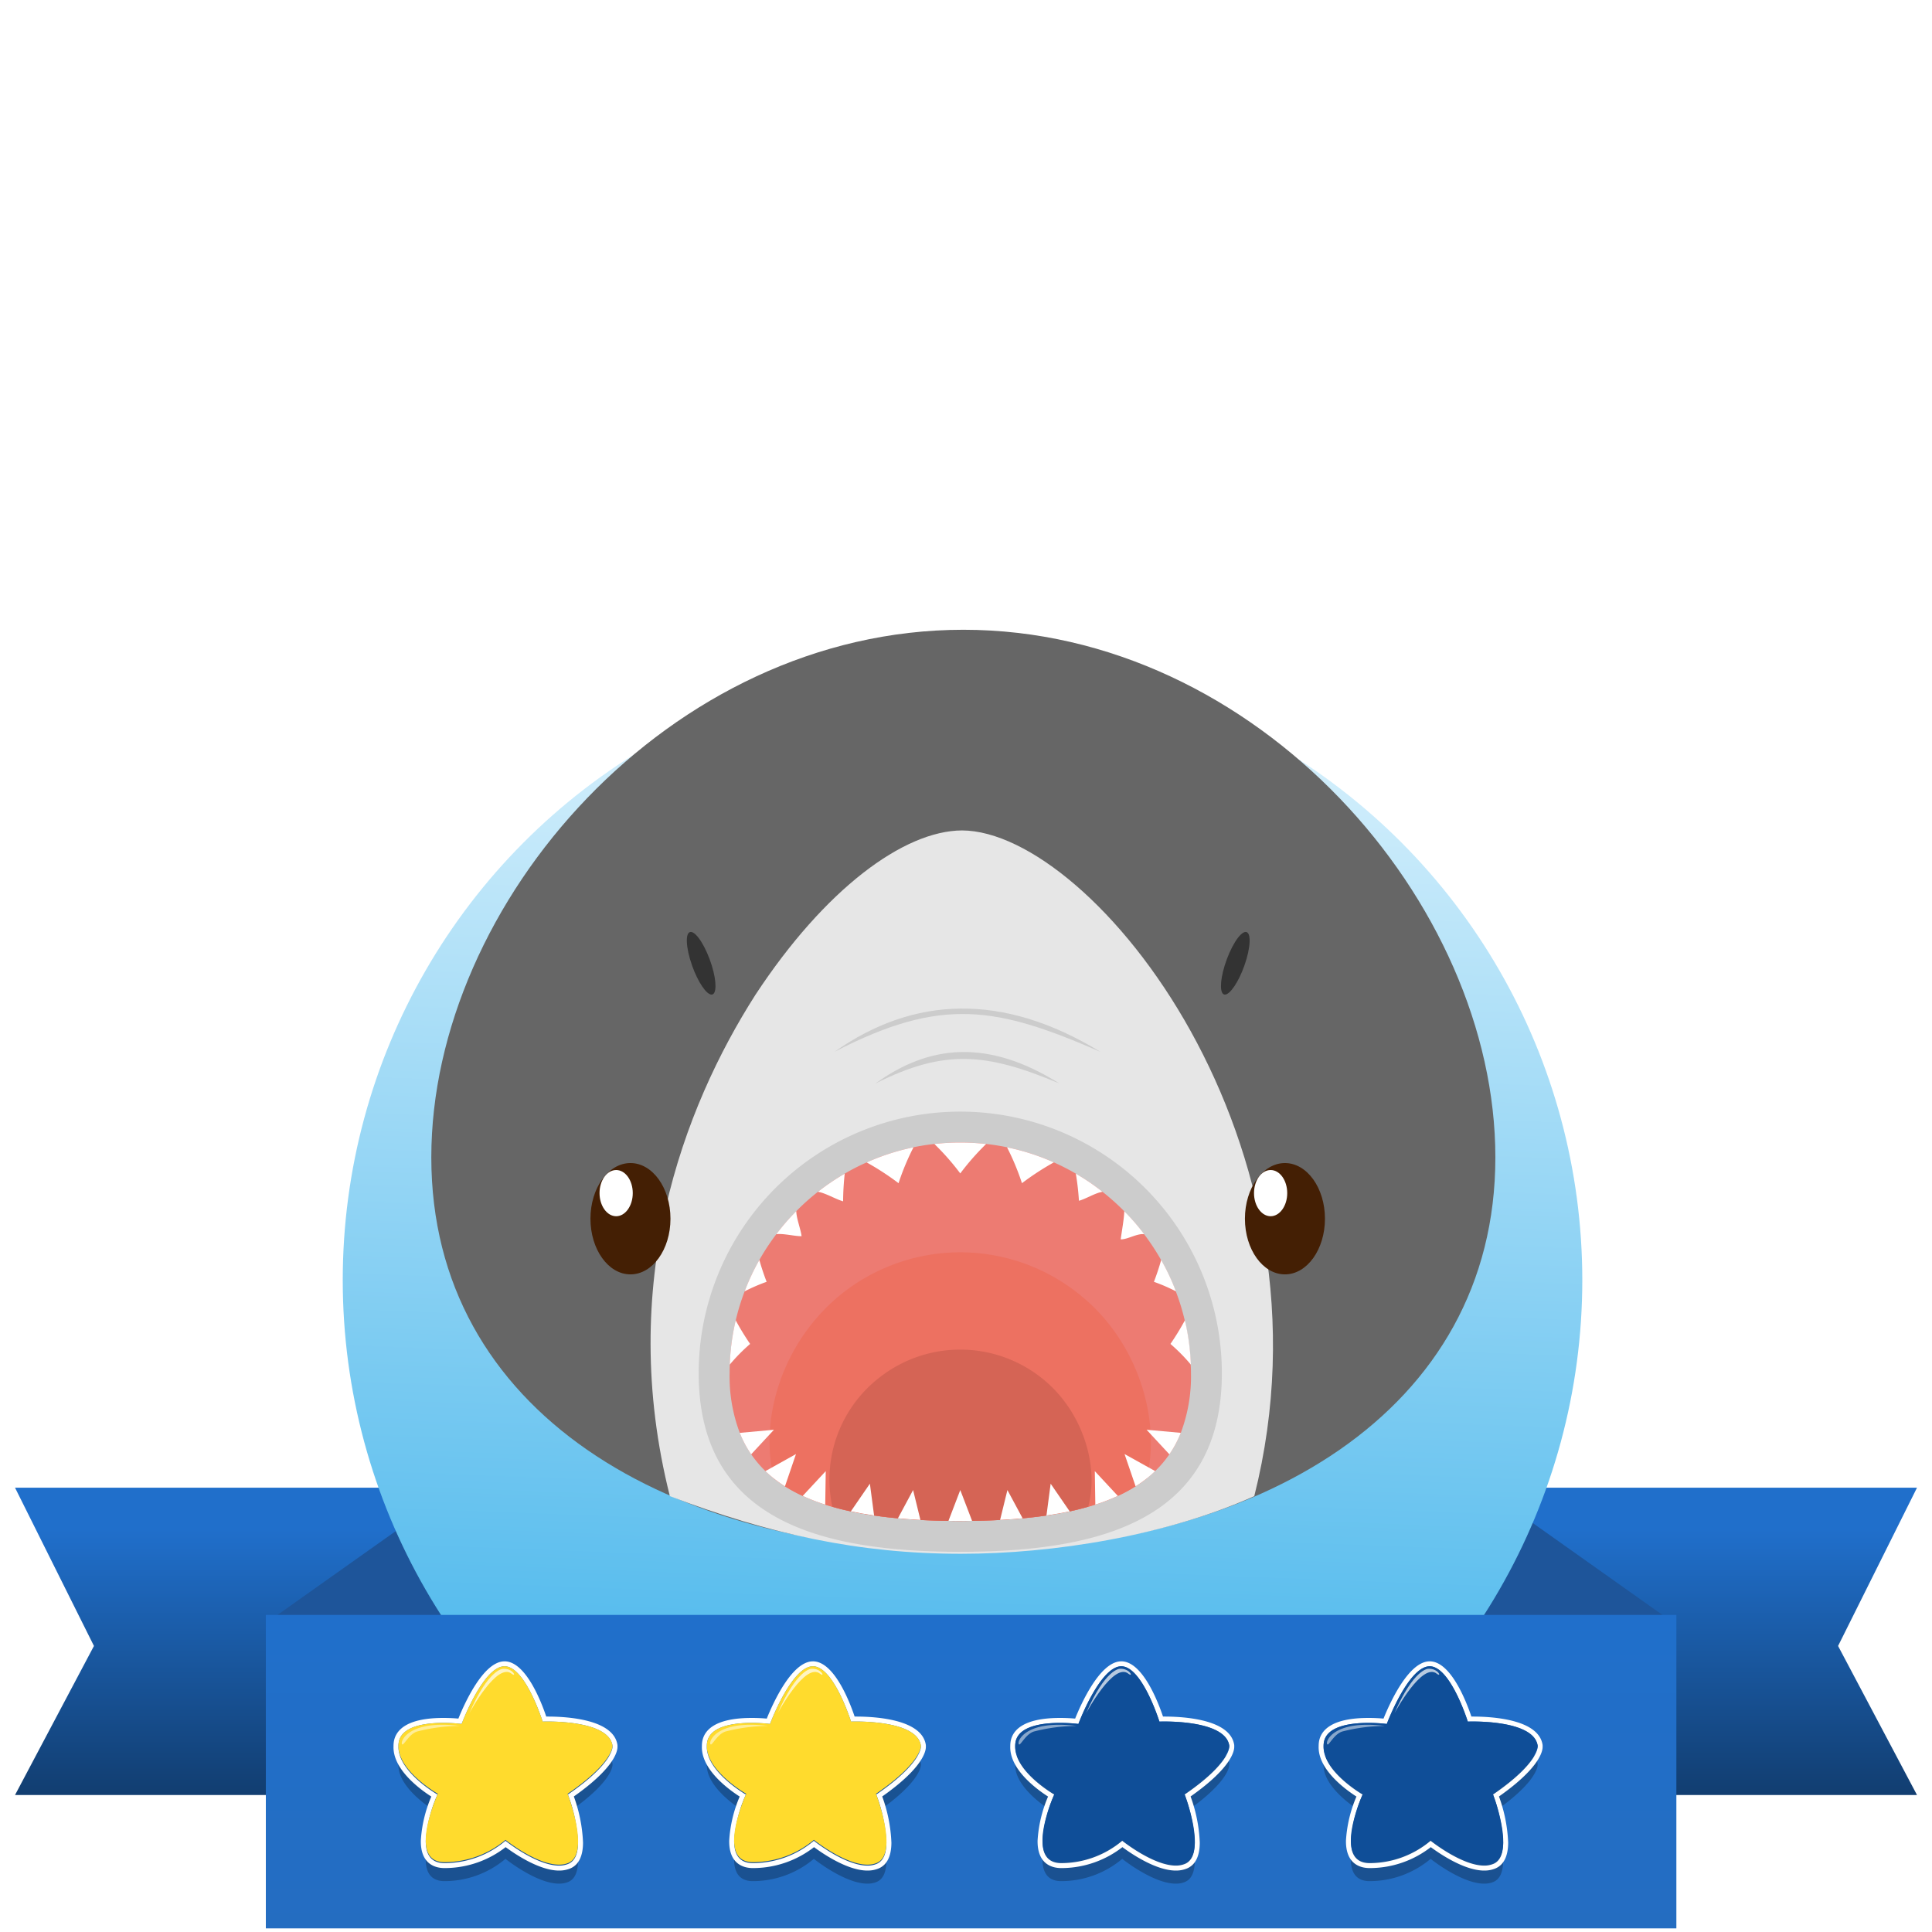 <svg xmlns="http://www.w3.org/2000/svg" xmlns:xlink="http://www.w3.org/1999/xlink" width="181" height="181" viewBox="0 0 181 181">
  <rect x="0" y="0" width="181" height="181" fill="#808080" stroke="none"/>
  <defs>
    <linearGradient id="linear-gradient" x1="0.5" y1="0.136" x2="0.5" y2="1.1" gradientUnits="objectBoundingBox">
      <stop offset="0" stop-color="#206fcb"/>
      <stop offset="1" stop-color="#103866"/>
    </linearGradient>
    <linearGradient id="linear-gradient-3" x1="0.535" y1="-0.102" x2="0.5" y2="0.811" gradientUnits="objectBoundingBox">
      <stop offset="0" stop-color="#effaff"/>
      <stop offset="1" stop-color="#54bbed"/>
    </linearGradient>
    <linearGradient id="linear-gradient-4" x1="0.5" x2="0.5" y2="1" gradientUnits="objectBoundingBox">
      <stop offset="0" stop-color="#206fcb"/>
      <stop offset="1" stop-color="#246dc1"/>
    </linearGradient>
    <clipPath id="clip-Artboard_42">
      <rect width="181" height="181"/>
    </clipPath>
  </defs>
  <g id="Artboard_42" data-name="Artboard – 42" clip-path="url(#clip-Artboard_42)">
    <rect width="181" height="181" fill="#fff"/>
    <g id="Group_27918" data-name="Group 27918" transform="translate(-373.593 -2863)">
      <g id="Group_27912" data-name="Group 27912" transform="translate(201.25 2783.714)">
        <g id="Group_27306" data-name="Group 27306" transform="translate(173.751 218.662)">
          <path id="Path_56597" data-name="Path 56597" d="M53.973,0H0V28.789H53.973L46.58,14.826Z" transform="translate(124.213)" fill="url(#linear-gradient)"/>
          <path id="Path_56596" data-name="Path 56596" d="M0,0H53.973V28.789H0L7.394,14.826Z" fill="url(#linear-gradient)"/>
          <path id="Path_56595" data-name="Path 56595" d="M17.745,0H37.707L19.963,12.846V32.532H0V12.577Z" transform="translate(23.66)" fill="#1e559a"/>
          <path id="Path_56598" data-name="Path 56598" d="M19.963,0H0L17.745,12.846V32.532H37.707V12.577Z" transform="translate(117.558)" fill="#1e559a"/>
        </g>
        <ellipse id="Ellipse_681" data-name="Ellipse 681" cx="58.064" cy="58.064" rx="58.064" ry="58.064" transform="translate(204.453 141.149)" fill="url(#linear-gradient-3)"/>
        <rect id="Rectangle_19590" data-name="Rectangle 19590" width="132.146" height="29.366" transform="translate(197.248 230.58)" fill="url(#linear-gradient-4)"/>
        <g id="Group_27753" data-name="Group 27753" transform="translate(209.203 234.928)">
          <g id="Group_27749" data-name="Group 27749" transform="translate(0 0)">
            <g id="Group_27254" data-name="Group 27254" transform="translate(0.467 2.15)" opacity="0.26">
              <path id="Path_56544" data-name="Path 56544" d="M83.26,76.978c-.36-2.518-6.547-2.266-6.547-2.266s-1.654-5.288-3.633-5.18-3.957,5.4-3.957,5.4-5.539-.719-5.9,1.763a2.163,2.163,0,0,0-.02.31c-.1,2.273,3.308,4.339,3.657,4.545a12.692,12.692,0,0,0-1.1,4.308c-.015,1.14.375,2.072,1.671,2.113a8.869,8.869,0,0,0,5.8-2.086s3.806,3.057,5.892,2.158c.672-.29.9-1.066.907-1.983a14.59,14.59,0,0,0-.953-4.509c4.289-2.937,4.182-4.478,4.182-4.478l0-.017A.519.519,0,0,0,83.26,76.978Z" transform="translate(-63.203 -69.53)"/>
            </g>
            <g id="Group_27255" data-name="Group 27255">
              <path id="Path_56545" data-name="Path 56545" d="M72.858,66.545c1.952,0,3.573,5.181,3.573,5.181s.172-.007.46-.007c1.44,0,5.787.175,6.087,2.273a.516.516,0,0,1,0,.072l0,.018s.107,1.54-4.182,4.478a14.59,14.59,0,0,1,.953,4.509c-.005.918-.235,1.694-.907,1.983a2.2,2.2,0,0,1-.875.166c-2.124,0-5.017-2.324-5.017-2.324a8.9,8.9,0,0,1-5.554,2.09c-.081,0-.163,0-.244,0-1.3-.041-1.686-.973-1.671-2.113a12.7,12.7,0,0,1,1.1-4.308c-.349-.206-3.755-2.272-3.657-4.545a2.16,2.16,0,0,1,.02-.31c.227-1.571,2.531-1.859,4.19-1.859a14.794,14.794,0,0,1,1.709.1s1.978-5.287,3.957-5.4h.06m0-.465h0l-.085,0c-1.974.108-3.724,4.085-4.237,5.361-.319-.029-.821-.062-1.4-.062-3.574,0-4.5,1.228-4.652,2.258a2.7,2.7,0,0,0-.025.375c-.093,2.168,2.467,4.045,3.54,4.733a12.32,12.32,0,0,0-.982,4.124c-.028,2.181,1.317,2.55,2.122,2.575.087,0,.173,0,.259,0a9.323,9.323,0,0,0,5.566-1.96c.822.61,3.139,2.194,5,2.194a2.662,2.662,0,0,0,1.06-.2c.781-.337,1.181-1.147,1.189-2.408a14.232,14.232,0,0,0-.861-4.334c3.994-2.806,4.108-4.389,4.088-4.688a.534.534,0,0,0,0-.09v-.006l0-.028c-.345-2.412-4.693-2.673-6.547-2.673h-.125c-.464-1.378-1.923-5.175-3.909-5.175Z" transform="translate(-62.454 -66.08)" fill="#fff"/>
            </g>
            <g id="Group_27747" data-name="Group 27747" transform="translate(0.466 0.465)">
              <path id="Path_56547" data-name="Path 56547" d="M66.893,78.771s-4.029-2.3-3.669-4.784,5.9-1.762,5.9-1.762,1.978-5.288,3.957-5.4,3.633,5.18,3.633,5.18,6.187-.252,6.547,2.266c0,0,.108,1.547-4.208,4.5,0,0,2.158,5.576.072,6.475s-5.892-2.158-5.892-2.158a8.869,8.869,0,0,1-5.8,2.086C64.016,85.065,66.893,78.771,66.893,78.771Z" transform="translate(-63.201 -66.826)" fill="#ffdb2d"/>
            </g>
            <g id="Group_27748" data-name="Group 27748" transform="translate(0.781 0.694)">
              <path id="Path_56552" data-name="Path 56552" d="M77.013,67.2s-1.34.007-3.139,4.152c0,0,2.59-4.847,3.975-3.678C78.334,68.032,77.952,67.131,77.013,67.2Z" transform="translate(-67.539 -67.194)" fill="#fff" opacity="0.7"/>
              <path id="Path_56553" data-name="Path 56553" d="M69.143,75.729a16.515,16.515,0,0,0-4,.523c-.746.238-1.216,1.257-1.376,1.214C63.478,77.376,64.107,75.1,69.143,75.729Z" transform="translate(-63.708 -70.37)" fill="#fff" opacity="0.5"/>
            </g>
          </g>
          <g id="Group_27750" data-name="Group 27750" transform="translate(28.891 0)">
            <g id="Group_27254-2" data-name="Group 27254" transform="translate(0.467 2.15)" opacity="0.26">
              <path id="Path_56544-2" data-name="Path 56544" d="M83.26,76.978c-.36-2.518-6.547-2.266-6.547-2.266s-1.654-5.288-3.633-5.18-3.957,5.4-3.957,5.4-5.539-.719-5.9,1.763a2.163,2.163,0,0,0-.02.31c-.1,2.273,3.308,4.339,3.657,4.545a12.692,12.692,0,0,0-1.1,4.308c-.015,1.14.375,2.072,1.671,2.113a8.869,8.869,0,0,0,5.8-2.086s3.806,3.057,5.892,2.158c.672-.29.9-1.066.907-1.983a14.59,14.59,0,0,0-.953-4.509c4.289-2.937,4.182-4.478,4.182-4.478l0-.017A.519.519,0,0,0,83.26,76.978Z" transform="translate(-63.203 -69.53)"/>
            </g>
            <g id="Group_27255-2" data-name="Group 27255" transform="translate(0)">
              <path id="Path_56545-2" data-name="Path 56545" d="M72.858,66.545c1.952,0,3.573,5.181,3.573,5.181s.172-.007.46-.007c1.44,0,5.787.175,6.087,2.273a.516.516,0,0,1,0,.072l0,.018s.107,1.54-4.182,4.478a14.59,14.59,0,0,1,.953,4.509c-.005.918-.235,1.694-.907,1.983a2.2,2.2,0,0,1-.875.166c-2.124,0-5.017-2.324-5.017-2.324a8.9,8.9,0,0,1-5.554,2.09c-.081,0-.163,0-.244,0-1.3-.041-1.686-.973-1.671-2.113a12.7,12.7,0,0,1,1.1-4.308c-.349-.206-3.755-2.272-3.657-4.545a2.16,2.16,0,0,1,.02-.31c.227-1.571,2.531-1.859,4.19-1.859a14.794,14.794,0,0,1,1.709.1s1.978-5.287,3.957-5.4h.06m0-.465h0l-.085,0c-1.974.108-3.724,4.085-4.237,5.361-.319-.029-.821-.062-1.4-.062-3.574,0-4.5,1.228-4.652,2.258a2.7,2.7,0,0,0-.025.375c-.093,2.168,2.467,4.045,3.54,4.733a12.32,12.32,0,0,0-.982,4.124c-.028,2.181,1.317,2.55,2.122,2.575.087,0,.173,0,.259,0a9.323,9.323,0,0,0,5.566-1.96c.822.61,3.139,2.194,5,2.194a2.662,2.662,0,0,0,1.06-.2c.781-.337,1.181-1.147,1.189-2.408a14.232,14.232,0,0,0-.861-4.334c3.994-2.806,4.108-4.389,4.088-4.688a.534.534,0,0,0,0-.09v-.006l0-.028c-.345-2.412-4.693-2.673-6.547-2.673h-.125c-.464-1.378-1.923-5.175-3.909-5.175Z" transform="translate(-62.454 -66.08)" fill="#fff"/>
            </g>
            <g id="Group_27747-2" data-name="Group 27747" transform="translate(0.466 0.465)">
              <path id="Path_56547-2" data-name="Path 56547" d="M66.893,78.771s-4.029-2.3-3.669-4.784,5.9-1.762,5.9-1.762,1.978-5.288,3.957-5.4,3.633,5.18,3.633,5.18,6.187-.252,6.547,2.266c0,0,.108,1.547-4.208,4.5,0,0,2.158,5.576.072,6.475s-5.892-2.158-5.892-2.158a8.869,8.869,0,0,1-5.8,2.086C64.016,85.065,66.893,78.771,66.893,78.771Z" transform="translate(-63.201 -66.826)" fill="#ffdb2d"/>
            </g>
            <g id="Group_27748-2" data-name="Group 27748" transform="translate(0.781 0.694)">
              <path id="Path_56552-2" data-name="Path 56552" d="M77.013,67.2s-1.34.007-3.139,4.152c0,0,2.59-4.847,3.975-3.678C78.334,68.032,77.952,67.131,77.013,67.2Z" transform="translate(-67.539 -67.194)" fill="#fff" opacity="0.7"/>
              <path id="Path_56553-2" data-name="Path 56553" d="M69.143,75.729a16.515,16.515,0,0,0-4,.523c-.746.238-1.216,1.257-1.376,1.214C63.478,77.376,64.107,75.1,69.143,75.729Z" transform="translate(-63.708 -70.37)" fill="#fff" opacity="0.5"/>
            </g>
          </g>
          <g id="Group_27751" data-name="Group 27751" transform="translate(57.781 0)">
            <g id="Group_27254-3" data-name="Group 27254" transform="translate(0.467 2.15)" opacity="0.26">
              <path id="Path_56544-3" data-name="Path 56544" d="M83.26,76.978c-.36-2.518-6.547-2.266-6.547-2.266s-1.654-5.288-3.633-5.18-3.957,5.4-3.957,5.4-5.539-.719-5.9,1.763a2.163,2.163,0,0,0-.02.31c-.1,2.273,3.308,4.339,3.657,4.545a12.692,12.692,0,0,0-1.1,4.308c-.015,1.14.375,2.072,1.671,2.113a8.869,8.869,0,0,0,5.8-2.086s3.806,3.057,5.892,2.158c.672-.29.9-1.066.907-1.983a14.59,14.59,0,0,0-.953-4.509c4.289-2.937,4.182-4.478,4.182-4.478l0-.017A.519.519,0,0,0,83.26,76.978Z" transform="translate(-63.203 -69.53)"/>
            </g>
            <g id="Group_27255-3" data-name="Group 27255" transform="translate(0)">
              <path id="Path_56545-3" data-name="Path 56545" d="M72.858,66.545c1.952,0,3.573,5.181,3.573,5.181s.172-.007.46-.007c1.44,0,5.787.175,6.087,2.273a.516.516,0,0,1,0,.072l0,.018s.107,1.54-4.182,4.478a14.59,14.59,0,0,1,.953,4.509c-.005.918-.235,1.694-.907,1.983a2.2,2.2,0,0,1-.875.166c-2.124,0-5.017-2.324-5.017-2.324a8.9,8.9,0,0,1-5.554,2.09c-.081,0-.163,0-.244,0-1.3-.041-1.686-.973-1.671-2.113a12.7,12.7,0,0,1,1.1-4.308c-.349-.206-3.755-2.272-3.657-4.545a2.16,2.16,0,0,1,.02-.31c.227-1.571,2.531-1.859,4.19-1.859a14.794,14.794,0,0,1,1.709.1s1.978-5.287,3.957-5.4h.06m0-.465h0l-.085,0c-1.974.108-3.724,4.085-4.237,5.361-.319-.029-.821-.062-1.4-.062-3.574,0-4.5,1.228-4.652,2.258a2.7,2.7,0,0,0-.025.375c-.093,2.168,2.467,4.045,3.54,4.733a12.32,12.32,0,0,0-.982,4.124c-.028,2.181,1.317,2.55,2.122,2.575.087,0,.173,0,.259,0a9.323,9.323,0,0,0,5.566-1.96c.822.61,3.139,2.194,5,2.194a2.662,2.662,0,0,0,1.06-.2c.781-.337,1.181-1.147,1.189-2.408a14.232,14.232,0,0,0-.861-4.334c3.994-2.806,4.108-4.389,4.088-4.688a.534.534,0,0,0,0-.09v-.006l0-.028c-.345-2.412-4.693-2.673-6.547-2.673h-.125c-.464-1.378-1.923-5.175-3.909-5.175Z" transform="translate(-62.454 -66.08)" fill="#fff"/>
            </g>
            <g id="Group_27747-3" data-name="Group 27747" transform="translate(0.466 0.465)">
              <path id="Path_56547-3" data-name="Path 56547" d="M66.893,78.771s-4.029-2.3-3.669-4.784,5.9-1.762,5.9-1.762,1.978-5.288,3.957-5.4,3.633,5.18,3.633,5.18,6.187-.252,6.547,2.266c0,0,.108,1.547-4.208,4.5,0,0,2.158,5.576.072,6.475s-5.892-2.158-5.892-2.158a8.869,8.869,0,0,1-5.8,2.086C64.016,85.065,66.893,78.771,66.893,78.771Z" transform="translate(-63.201 -66.826)" fill="#0f4e98"/>
            </g>
            <g id="Group_27748-3" data-name="Group 27748" transform="translate(0.781 0.694)">
              <path id="Path_56552-3" data-name="Path 56552" d="M77.013,67.2s-1.34.007-3.139,4.152c0,0,2.59-4.847,3.975-3.678C78.334,68.032,77.952,67.131,77.013,67.2Z" transform="translate(-67.539 -67.194)" fill="#fff" opacity="0.7"/>
              <path id="Path_56553-3" data-name="Path 56553" d="M69.143,75.729a16.515,16.515,0,0,0-4,.523c-.746.238-1.216,1.257-1.376,1.214C63.478,77.376,64.107,75.1,69.143,75.729Z" transform="translate(-63.708 -70.37)" fill="#fff" opacity="0.5"/>
            </g>
          </g>
          <g id="Group_27752" data-name="Group 27752" transform="translate(86.672 0)">
            <g id="Group_27254-4" data-name="Group 27254" transform="translate(0.467 2.15)" opacity="0.26">
              <path id="Path_56544-4" data-name="Path 56544" d="M83.26,76.978c-.36-2.518-6.547-2.266-6.547-2.266s-1.654-5.288-3.633-5.18-3.957,5.4-3.957,5.4-5.539-.719-5.9,1.763a2.163,2.163,0,0,0-.02.31c-.1,2.273,3.308,4.339,3.657,4.545a12.692,12.692,0,0,0-1.1,4.308c-.015,1.14.375,2.072,1.671,2.113a8.869,8.869,0,0,0,5.8-2.086s3.806,3.057,5.892,2.158c.672-.29.9-1.066.907-1.983a14.59,14.59,0,0,0-.953-4.509c4.289-2.937,4.182-4.478,4.182-4.478l0-.017A.519.519,0,0,0,83.26,76.978Z" transform="translate(-63.203 -69.53)"/>
            </g>
            <g id="Group_27255-4" data-name="Group 27255" transform="translate(0)">
              <path id="Path_56545-4" data-name="Path 56545" d="M72.858,66.545c1.952,0,3.573,5.181,3.573,5.181s.172-.007.46-.007c1.44,0,5.787.175,6.087,2.273a.516.516,0,0,1,0,.072l0,.018s.107,1.54-4.182,4.478a14.59,14.59,0,0,1,.953,4.509c-.005.918-.235,1.694-.907,1.983a2.2,2.2,0,0,1-.875.166c-2.124,0-5.017-2.324-5.017-2.324a8.9,8.9,0,0,1-5.554,2.09c-.081,0-.163,0-.244,0-1.3-.041-1.686-.973-1.671-2.113a12.7,12.7,0,0,1,1.1-4.308c-.349-.206-3.755-2.272-3.657-4.545a2.16,2.16,0,0,1,.02-.31c.227-1.571,2.531-1.859,4.19-1.859a14.794,14.794,0,0,1,1.709.1s1.978-5.287,3.957-5.4h.06m0-.465h0l-.085,0c-1.974.108-3.724,4.085-4.237,5.361-.319-.029-.821-.062-1.4-.062-3.574,0-4.5,1.228-4.652,2.258a2.7,2.7,0,0,0-.025.375c-.093,2.168,2.467,4.045,3.54,4.733a12.32,12.32,0,0,0-.982,4.124c-.028,2.181,1.317,2.55,2.122,2.575.087,0,.173,0,.259,0a9.323,9.323,0,0,0,5.566-1.96c.822.61,3.139,2.194,5,2.194a2.662,2.662,0,0,0,1.06-.2c.781-.337,1.181-1.147,1.189-2.408a14.232,14.232,0,0,0-.861-4.334c3.994-2.806,4.108-4.389,4.088-4.688a.534.534,0,0,0,0-.09v-.006l0-.028c-.345-2.412-4.693-2.673-6.547-2.673h-.125c-.464-1.378-1.923-5.175-3.909-5.175Z" transform="translate(-62.454 -66.08)" fill="#fff"/>
            </g>
            <g id="Group_27747-4" data-name="Group 27747" transform="translate(0.466 0.465)">
              <path id="Path_56547-4" data-name="Path 56547" d="M66.893,78.771s-4.029-2.3-3.669-4.784,5.9-1.762,5.9-1.762,1.978-5.288,3.957-5.4,3.633,5.18,3.633,5.18,6.187-.252,6.547,2.266c0,0,.108,1.547-4.208,4.5,0,0,2.158,5.576.072,6.475s-5.892-2.158-5.892-2.158a8.869,8.869,0,0,1-5.8,2.086C64.016,85.065,66.893,78.771,66.893,78.771Z" transform="translate(-63.201 -66.826)" fill="#0f4e98"/>
            </g>
            <g id="Group_27748-4" data-name="Group 27748" transform="translate(0.781 0.694)">
              <path id="Path_56552-4" data-name="Path 56552" d="M77.013,67.2s-1.34.007-3.139,4.152c0,0,2.59-4.847,3.975-3.678C78.334,68.032,77.952,67.131,77.013,67.2Z" transform="translate(-67.539 -67.194)" fill="#fff" opacity="0.7"/>
              <path id="Path_56553-4" data-name="Path 56553" d="M69.143,75.729a16.515,16.515,0,0,0-4,.523c-.746.238-1.216,1.257-1.376,1.214C63.478,77.376,64.107,75.1,69.143,75.729Z" transform="translate(-63.708 -70.37)" fill="#fff" opacity="0.5"/>
            </g>
          </g>
        </g>
      </g>
      <g id="Group_27914" data-name="Group 27914" transform="translate(414 2922)">
        <path id="Path_56955" data-name="Path 56955" d="M658.817,448.513c0,23.841-22.316,36.914-49.843,36.914s-49.844-13.072-49.844-36.914,22.316-49.427,49.844-49.427S658.817,424.672,658.817,448.513Z" transform="translate(-559.13 -399.086)" fill="#666"/>
        <path id="Path_56956" data-name="Path 56956" d="M610.934,419.789c-5.479.028-12.856,5.513-19.351,15.389-6.781,10.613-13.021,27.162-8.023,46.979,9.307,3.55,17.684,5.4,27.281,5.4,8.653,0,19.151-1.68,27.469-5.4C646.648,449.091,623.217,419.851,610.934,419.789Z" transform="translate(-561.21 -400.99)" fill="#e6e6e6"/>
        <g id="Group_27697" data-name="Group 27697" transform="translate(14.909 49.961)">
          <path id="Path_56957" data-name="Path 56957" d="M583.046,459.323c0,2.879-1.677,5.213-3.749,5.213s-3.747-2.334-3.747-5.213,1.679-5.216,3.747-5.216S583.046,456.442,583.046,459.323Z" transform="translate(-575.549 -454.107)" fill="#441f04"/>
          <path id="Path_56958" data-name="Path 56958" d="M579.6,456.989c0,1.194-.7,2.166-1.555,2.166s-1.558-.972-1.558-2.166.7-2.163,1.558-2.163S579.6,455.795,579.6,456.989Z" transform="translate(-575.635 -454.173)" fill="#fff"/>
        </g>
        <g id="Group_27698" data-name="Group 27698" transform="translate(76.223 49.961)">
          <path id="Path_56959" data-name="Path 56959" d="M650.571,459.323c0,2.879-1.679,5.213-3.749,5.213s-3.749-2.334-3.749-5.213,1.679-5.216,3.749-5.216S650.571,456.442,650.571,459.323Z" transform="translate(-643.072 -454.107)" fill="#441f04"/>
          <path id="Path_56960" data-name="Path 56960" d="M647.122,456.989c0,1.194-.7,2.166-1.555,2.166s-1.557-.972-1.557-2.166.7-2.163,1.557-2.163S647.122,455.795,647.122,456.989Z" transform="translate(-643.158 -454.173)" fill="#fff"/>
        </g>
        <g id="Group_27699" data-name="Group 27699" transform="translate(23.939 28.31)">
          <path id="Path_56961" data-name="Path 56961" d="M642.916,430.263c-.552,0-1.452,1.475-1.969,3.156-.475,1.547-.449,2.713.026,2.713s1.272-1.166,1.822-2.713C643.392,431.738,643.467,430.263,642.916,430.263Z" transform="translate(-590.562 -430.263)" fill="#333"/>
          <path id="Path_56962" data-name="Path 56962" d="M585.867,430.263c-.552,0-.476,1.475.121,3.156.548,1.547,1.347,2.713,1.822,2.713s.5-1.166.025-2.713C587.319,431.738,586.419,430.263,585.867,430.263Z" transform="translate(-585.494 -430.263)" fill="#333"/>
        </g>
        <g id="Group_27710" data-name="Group 27710" transform="translate(25.049 45.144)">
          <path id="Path_56963" data-name="Path 56963" d="M611.223,448.8a24.507,24.507,0,0,0-24.507,24.507c0,13.534,10.973,16.733,24.507,16.733s24.507-3.2,24.507-16.733A24.507,24.507,0,0,0,611.223,448.8Z" transform="translate(-586.716 -448.802)" fill="#ccc"/>
          <path id="Path_56964" data-name="Path 56964" d="M633.13,473.6a14.943,14.943,0,0,1-.953,5.586,10.479,10.479,0,0,1-1.071,2.01,10.117,10.117,0,0,1-1.332,1.573,11.451,11.451,0,0,1-1.832,1.427,13.988,13.988,0,0,1-1.664.9,18.151,18.151,0,0,1-2.109.814c-.625.2-1.506.443-2.4.634q-1.037.222-2.174.386c-.714.106-1.46.193-2.235.264q-1.019.1-2.11.154-1.264.067-2.624.084c-.363.006-.733.01-1.106.01s-.743,0-1.106-.01q-1.366-.015-2.628-.084-1.091-.059-2.107-.154c-.775-.071-1.521-.158-2.235-.264q-1.139-.164-2.175-.386a21.612,21.612,0,0,1-4.512-1.447,14.266,14.266,0,0,1-1.663-.9,10.583,10.583,0,0,1-3.164-3,10.276,10.276,0,0,1-1.071-2.01,14.924,14.924,0,0,1-.952-5.586c0-.27.006-.54.016-.807a21.508,21.508,0,0,1,.557-4.148,20.9,20.9,0,0,1,.836-2.715,21.333,21.333,0,0,1,2.968-5.355,21.055,21.055,0,0,1,1.871-2.158,21.3,21.3,0,0,1,2.032-1.817,21.668,21.668,0,0,1,2.505-1.7,20.222,20.222,0,0,1,2.059-1.052h0a21.126,21.126,0,0,1,4.38-1.416c.643-.132,1.3-.238,1.958-.309a21.345,21.345,0,0,1,4.847,0h0c.663.071,1.316.177,1.959.309a21.469,21.469,0,0,1,8.941,4.168h0a21.822,21.822,0,0,1,3.9,3.972,21.485,21.485,0,0,1,2.972,5.355,20.872,20.872,0,0,1,.836,2.715,21.5,21.5,0,0,1,.557,4.148C633.122,473.061,633.13,473.332,633.13,473.6Z" transform="translate(-587.009 -449.095)" fill="#ed7b72"/>
          <path id="Path_56965" data-name="Path 56965" d="M629.352,484.51a12.1,12.1,0,0,1-1.032.73,13.988,13.988,0,0,1-1.664.9,18.156,18.156,0,0,1-2.109.814c-.625.2-1.506.443-2.4.634q-1.037.222-2.174.386c-.714.106-1.46.193-2.235.264q-1.019.1-2.11.154-1.264.067-2.624.084c-.363.006-.733.01-1.106.01s-.743,0-1.106-.01q-1.366-.015-2.628-.084-1.091-.059-2.107-.154c-.775-.071-1.521-.158-2.235-.264q-1.139-.164-2.175-.386a21.612,21.612,0,0,1-4.512-1.447,14.266,14.266,0,0,1-1.663-.9,12.07,12.07,0,0,1-1.032-.73c-1.721-6.886,1.976-16.011,10.221-19.656h0a17.763,17.763,0,0,1,18.229,2.274h0C628.531,471.506,630.734,478.981,629.352,484.51Z" transform="translate(-587.388 -450.137)" fill="#ed7161"/>
          <path id="Path_56966" data-name="Path 56966" d="M624.447,488.073q-.829.241-1.737.434-1.037.222-2.174.386c-.714.106-1.46.193-2.235.264q-1.019.1-2.11.154-1.264.067-2.624.084c-.363.006-.733.01-1.106.01s-.743,0-1.106-.01q-1.366-.015-2.628-.084-1.091-.059-2.107-.154c-.775-.071-1.521-.158-2.235-.264q-1.139-.164-2.175-.386-.906-.192-1.736-.434a12.09,12.09,0,0,1,4.412-12.1,12.252,12.252,0,0,1,15.144,0h0C623.947,479.026,625.48,484.273,624.447,488.073Z" transform="translate(-587.953 -451.06)" fill="#d56455"/>
          <g id="Group_27709" data-name="Group 27709" transform="translate(2.912 2.895)">
            <g id="Group_27704" data-name="Group 27704">
              <g id="Group_27700" data-name="Group 27700" transform="translate(12.832)">
                <path id="Path_56967" data-name="Path 56967" d="M622.913,453.894a25.667,25.667,0,0,0-2.984,1.949,23.346,23.346,0,0,0-1.4-3.361A21.336,21.336,0,0,1,622.913,453.894Z" transform="translate(-605.386 -452.035)" fill="#fff"/>
                <path id="Path_56968" data-name="Path 56968" d="M615.882,452.128a23.428,23.428,0,0,0-2.422,2.756,23.139,23.139,0,0,0-2.425-2.756,21.345,21.345,0,0,1,4.847,0Z" transform="translate(-604.697 -451.99)" fill="#fff"/>
                <path id="Path_56969" data-name="Path 56969" d="M608.435,452.482a23.657,23.657,0,0,0-1.4,3.361,25.417,25.417,0,0,0-2.985-1.945A21.126,21.126,0,0,1,608.435,452.482Z" transform="translate(-604.055 -452.035)" fill="#fff"/>
              </g>
              <g id="Group_27703" data-name="Group 27703" transform="translate(0 2.914)">
                <g id="Group_27701" data-name="Group 27701">
                  <path id="Path_56970" data-name="Path 56970" d="M601.53,455.2a25.908,25.908,0,0,0-.152,2.591c-.669-.183-1.645-.777-2.354-.893A21.668,21.668,0,0,1,601.53,455.2Z" transform="translate(-590.76 -455.199)" fill="#fff"/>
                  <path id="Path_56971" data-name="Path 56971" d="M597.094,461.415c-.663.009-1.69-.274-2.368-.188a21.055,21.055,0,0,1,1.871-2.158C596.607,459.752,597.013,460.753,597.094,461.415Z" transform="translate(-590.365 -455.555)" fill="#fff"/>
                  <path id="Path_56972" data-name="Path 56972" d="M593.518,466.152a16.436,16.436,0,0,0-2.061.893,21.411,21.411,0,0,1,1.379-2.942C593.032,464.8,593.261,465.489,593.518,466.152Z" transform="translate(-590.064 -456.018)" fill="#fff"/>
                  <path id="Path_56973" data-name="Path 56973" d="M591.83,472.545a16.824,16.824,0,0,0-1.907,1.936,21.508,21.508,0,0,1,.557-4.148A24.873,24.873,0,0,0,591.83,472.545Z" transform="translate(-589.923 -456.591)" fill="#fff"/>
                </g>
                <g id="Group_27702" data-name="Group 27702" transform="translate(32.421)">
                  <path id="Path_56974" data-name="Path 56974" d="M637.3,474.481a16.852,16.852,0,0,0-1.911-1.936,24.9,24.9,0,0,0,1.354-2.212A21.5,21.5,0,0,1,637.3,474.481Z" transform="translate(-626.524 -456.591)" fill="#fff"/>
                  <path id="Path_56975" data-name="Path 56975" d="M635.746,467.045a16.609,16.609,0,0,0-2.061-.893c.254-.663.486-1.348.678-2.049A21.007,21.007,0,0,1,635.746,467.045Z" transform="translate(-626.368 -456.018)" fill="#fff"/>
                  <path id="Path_56976" data-name="Path 56976" d="M632.459,461.228c-.678-.086-1.54.495-2.2.485.081-.663.322-1.958.332-2.64A20.847,20.847,0,0,1,632.459,461.228Z" transform="translate(-626.053 -455.555)" fill="#fff"/>
                  <path id="Path_56977" data-name="Path 56977" d="M628.126,456.9c-.707.113-1.537.66-2.207.84a24.376,24.376,0,0,0-.292-2.541A21.242,21.242,0,0,1,628.126,456.9Z" transform="translate(-625.627 -455.199)" fill="#fff"/>
                </g>
              </g>
            </g>
            <g id="Group_27708" data-name="Group 27708" transform="translate(0.936 26.909)">
              <path id="Path_56978" data-name="Path 56978" d="M614.7,490.728c-.363.006-.733.01-1.106.01s-.743,0-1.106-.01l1.106-2.885Z" transform="translate(-592.934 -482.196)" fill="#fff"/>
              <g id="Group_27707" data-name="Group 27707">
                <g id="Group_27705" data-name="Group 27705" transform="translate(24.39)">
                  <path id="Path_56979" data-name="Path 56979" d="M619.924,490.49q-1.019.1-2.11.154l.686-2.8Z" transform="translate(-617.814 -482.196)" fill="#fff"/>
                  <path id="Path_56980" data-name="Path 56980" d="M624.773,489.78q-1.037.222-2.174.386l.392-2.977Z" transform="translate(-618.254 -482.136)" fill="#fff"/>
                  <path id="Path_56981" data-name="Path 56981" d="M629.744,488.213a18.151,18.151,0,0,1-2.109.814l-.048-3.135Z" transform="translate(-618.713 -482.016)" fill="#fff"/>
                  <path id="Path_56982" data-name="Path 56982" d="M633.522,485.726a11.4,11.4,0,0,1-1.832,1.427l-1.036-3.023Z" transform="translate(-618.995 -481.855)" fill="#fff"/>
                  <path id="Path_56983" data-name="Path 56983" d="M636.134,481.913a10.479,10.479,0,0,1-1.071,2.01l-2.133-2.3Z" transform="translate(-619.204 -481.624)" fill="#fff"/>
                </g>
                <g id="Group_27706" data-name="Group 27706">
                  <path id="Path_56984" data-name="Path 56984" d="M609.381,490.644q-1.091-.059-2.107-.154l1.421-2.647Z" transform="translate(-592.455 -482.196)" fill="#fff"/>
                  <path id="Path_56985" data-name="Path 56985" d="M604.593,490.165q-1.139-.164-2.175-.386l1.782-2.592Z" transform="translate(-592.008 -482.136)" fill="#fff"/>
                  <path id="Path_56986" data-name="Path 56986" d="M599.607,485.891l-.048,3.135a18.243,18.243,0,0,1-2.11-.814Z" transform="translate(-591.551 -482.016)" fill="#fff"/>
                  <path id="Path_56987" data-name="Path 56987" d="M596.465,484.131l-1.032,3.023a11.674,11.674,0,0,1-1.833-1.425Z" transform="translate(-591.197 -481.855)" fill="#fff"/>
                  <path id="Path_56988" data-name="Path 56988" d="M594.157,481.624l-2.132,2.3a10.276,10.276,0,0,1-1.071-2.01Z" transform="translate(-590.954 -481.624)" fill="#fff"/>
                </g>
              </g>
            </g>
          </g>
        </g>
        <g id="Group_27711" data-name="Group 27711" transform="translate(37.777 35.486)">
          <path id="Path_56989" data-name="Path 56989" d="M604.954,445.6c5.051-3.66,10.546-4.2,17.238,0C615.338,442.722,611.439,442.346,604.954,445.6Z" transform="translate(-601.121 -438.578)" fill="#ccc"/>
          <path id="Path_56990" data-name="Path 56990" d="M600.733,442.218c7.379-5.21,15.752-5.59,24.9,0C615.984,438.025,610.828,436.995,600.733,442.218Z" transform="translate(-600.733 -438.166)" fill="#ccc"/>
        </g>
      </g>
    </g>
  </g>
</svg>
